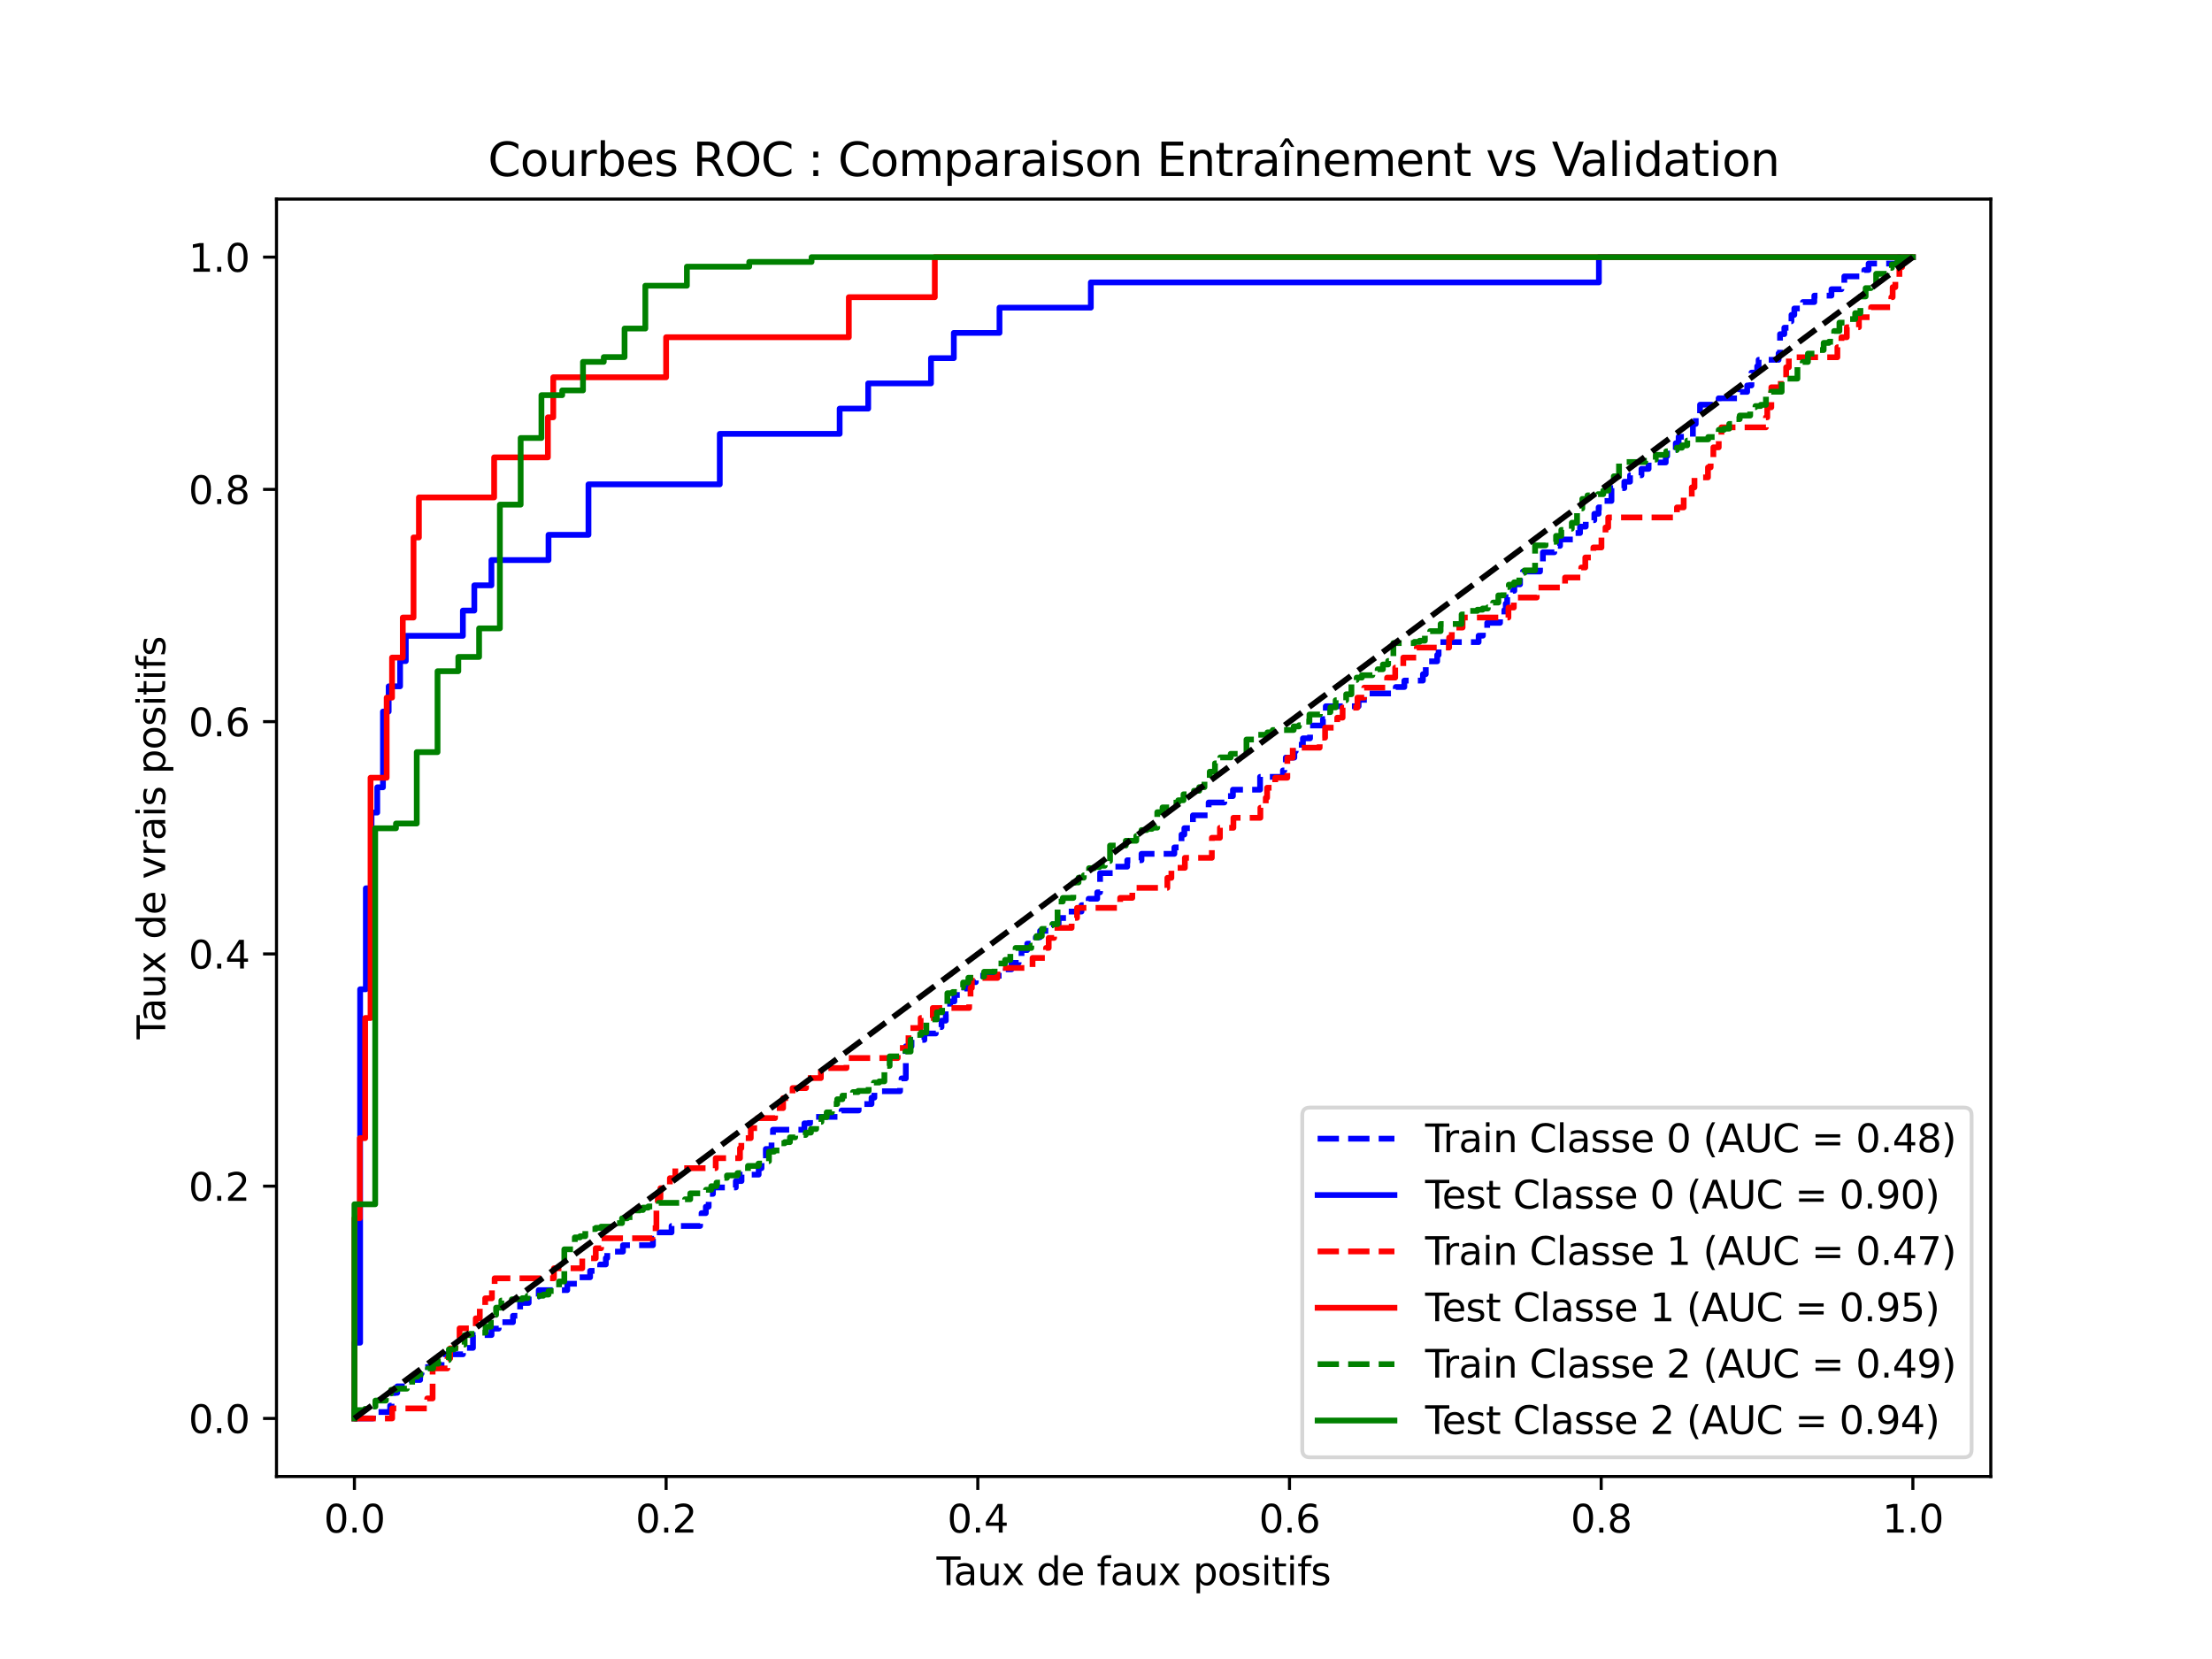 <?xml version="1.0" encoding="utf-8" standalone="no"?>
<!DOCTYPE svg PUBLIC "-//W3C//DTD SVG 1.1//EN"
  "http://www.w3.org/Graphics/SVG/1.1/DTD/svg11.dtd">
<svg xmlns:xlink="http://www.w3.org/1999/xlink" width="576pt" height="432pt" viewBox="0 0 576 432" xmlns="http://www.w3.org/2000/svg" version="1.1">
 <defs>
  <style type="text/css">*{stroke-linejoin: round; stroke-linecap: butt}</style>
 </defs>
 <g id="figure_1">
  <g id="patch_1">
   <path d="M 0 432 
L 576 432 
L 576 0 
L 0 0 
z
" style="fill: #ffffff"/>
  </g>
  <g id="axes_1">
   <g id="patch_2">
    <path d="M 72 384.48 
L 518.4 384.48 
L 518.4 51.84 
L 72 51.84 
z
" style="fill: #ffffff"/>
   </g>
   <g id="matplotlib.axis_1">
    <g id="xtick_1">
     <g id="line2d_1">
      <defs>
       <path id="m1894b70bac" d="M 0 0 
L 0 3.5 
" style="stroke: #000000; stroke-width: 0.8"/>
      </defs>
      <g>
       <use xlink:href="#m1894b70bac" x="92.291" y="384.48" style="stroke: #000000; stroke-width: 0.8"/>
      </g>
     </g>
     <g id="text_1">
      <!-- 0.0 -->
      <g transform="translate(84.339 399.078) scale(0.1 -0.1)">
       <defs>
        <path id="DejaVuSans-30" d="M 2034 4250 
Q 1547 4250 1301 3770 
Q 1056 3291 1056 2328 
Q 1056 1369 1301 889 
Q 1547 409 2034 409 
Q 2525 409 2770 889 
Q 3016 1369 3016 2328 
Q 3016 3291 2770 3770 
Q 2525 4250 2034 4250 
z
M 2034 4750 
Q 2819 4750 3233 4129 
Q 3647 3509 3647 2328 
Q 3647 1150 3233 529 
Q 2819 -91 2034 -91 
Q 1250 -91 836 529 
Q 422 1150 422 2328 
Q 422 3509 836 4129 
Q 1250 4750 2034 4750 
z
" transform="scale(0.016)"/>
        <path id="DejaVuSans-2e" d="M 684 794 
L 1344 794 
L 1344 0 
L 684 0 
L 684 794 
z
" transform="scale(0.016)"/>
       </defs>
       <use xlink:href="#DejaVuSans-30"/>
       <use xlink:href="#DejaVuSans-2e" x="63.623"/>
       <use xlink:href="#DejaVuSans-30" x="95.41"/>
      </g>
     </g>
    </g>
    <g id="xtick_2">
     <g id="line2d_2">
      <g>
       <use xlink:href="#m1894b70bac" x="173.455" y="384.48" style="stroke: #000000; stroke-width: 0.8"/>
      </g>
     </g>
     <g id="text_2">
      <!-- 0.2 -->
      <g transform="translate(165.503 399.078) scale(0.1 -0.1)">
       <defs>
        <path id="DejaVuSans-32" d="M 1228 531 
L 3431 531 
L 3431 0 
L 469 0 
L 469 531 
Q 828 903 1448 1529 
Q 2069 2156 2228 2338 
Q 2531 2678 2651 2914 
Q 2772 3150 2772 3378 
Q 2772 3750 2511 3984 
Q 2250 4219 1831 4219 
Q 1534 4219 1204 4116 
Q 875 4013 500 3803 
L 500 4441 
Q 881 4594 1212 4672 
Q 1544 4750 1819 4750 
Q 2544 4750 2975 4387 
Q 3406 4025 3406 3419 
Q 3406 3131 3298 2873 
Q 3191 2616 2906 2266 
Q 2828 2175 2409 1742 
Q 1991 1309 1228 531 
z
" transform="scale(0.016)"/>
       </defs>
       <use xlink:href="#DejaVuSans-30"/>
       <use xlink:href="#DejaVuSans-2e" x="63.623"/>
       <use xlink:href="#DejaVuSans-32" x="95.41"/>
      </g>
     </g>
    </g>
    <g id="xtick_3">
     <g id="line2d_3">
      <g>
       <use xlink:href="#m1894b70bac" x="254.618" y="384.48" style="stroke: #000000; stroke-width: 0.8"/>
      </g>
     </g>
     <g id="text_3">
      <!-- 0.4 -->
      <g transform="translate(246.667 399.078) scale(0.1 -0.1)">
       <defs>
        <path id="DejaVuSans-34" d="M 2419 4116 
L 825 1625 
L 2419 1625 
L 2419 4116 
z
M 2253 4666 
L 3047 4666 
L 3047 1625 
L 3713 1625 
L 3713 1100 
L 3047 1100 
L 3047 0 
L 2419 0 
L 2419 1100 
L 313 1100 
L 313 1709 
L 2253 4666 
z
" transform="scale(0.016)"/>
       </defs>
       <use xlink:href="#DejaVuSans-30"/>
       <use xlink:href="#DejaVuSans-2e" x="63.623"/>
       <use xlink:href="#DejaVuSans-34" x="95.41"/>
      </g>
     </g>
    </g>
    <g id="xtick_4">
     <g id="line2d_4">
      <g>
       <use xlink:href="#m1894b70bac" x="335.782" y="384.48" style="stroke: #000000; stroke-width: 0.8"/>
      </g>
     </g>
     <g id="text_4">
      <!-- 0.6 -->
      <g transform="translate(327.83 399.078) scale(0.1 -0.1)">
       <defs>
        <path id="DejaVuSans-36" d="M 2113 2584 
Q 1688 2584 1439 2293 
Q 1191 2003 1191 1497 
Q 1191 994 1439 701 
Q 1688 409 2113 409 
Q 2538 409 2786 701 
Q 3034 994 3034 1497 
Q 3034 2003 2786 2293 
Q 2538 2584 2113 2584 
z
M 3366 4563 
L 3366 3988 
Q 3128 4100 2886 4159 
Q 2644 4219 2406 4219 
Q 1781 4219 1451 3797 
Q 1122 3375 1075 2522 
Q 1259 2794 1537 2939 
Q 1816 3084 2150 3084 
Q 2853 3084 3261 2657 
Q 3669 2231 3669 1497 
Q 3669 778 3244 343 
Q 2819 -91 2113 -91 
Q 1303 -91 875 529 
Q 447 1150 447 2328 
Q 447 3434 972 4092 
Q 1497 4750 2381 4750 
Q 2619 4750 2861 4703 
Q 3103 4656 3366 4563 
z
" transform="scale(0.016)"/>
       </defs>
       <use xlink:href="#DejaVuSans-30"/>
       <use xlink:href="#DejaVuSans-2e" x="63.623"/>
       <use xlink:href="#DejaVuSans-36" x="95.41"/>
      </g>
     </g>
    </g>
    <g id="xtick_5">
     <g id="line2d_5">
      <g>
       <use xlink:href="#m1894b70bac" x="416.945" y="384.48" style="stroke: #000000; stroke-width: 0.8"/>
      </g>
     </g>
     <g id="text_5">
      <!-- 0.8 -->
      <g transform="translate(408.994 399.078) scale(0.1 -0.1)">
       <defs>
        <path id="DejaVuSans-38" d="M 2034 2216 
Q 1584 2216 1326 1975 
Q 1069 1734 1069 1313 
Q 1069 891 1326 650 
Q 1584 409 2034 409 
Q 2484 409 2743 651 
Q 3003 894 3003 1313 
Q 3003 1734 2745 1975 
Q 2488 2216 2034 2216 
z
M 1403 2484 
Q 997 2584 770 2862 
Q 544 3141 544 3541 
Q 544 4100 942 4425 
Q 1341 4750 2034 4750 
Q 2731 4750 3128 4425 
Q 3525 4100 3525 3541 
Q 3525 3141 3298 2862 
Q 3072 2584 2669 2484 
Q 3125 2378 3379 2068 
Q 3634 1759 3634 1313 
Q 3634 634 3220 271 
Q 2806 -91 2034 -91 
Q 1263 -91 848 271 
Q 434 634 434 1313 
Q 434 1759 690 2068 
Q 947 2378 1403 2484 
z
M 1172 3481 
Q 1172 3119 1398 2916 
Q 1625 2713 2034 2713 
Q 2441 2713 2670 2916 
Q 2900 3119 2900 3481 
Q 2900 3844 2670 4047 
Q 2441 4250 2034 4250 
Q 1625 4250 1398 4047 
Q 1172 3844 1172 3481 
z
" transform="scale(0.016)"/>
       </defs>
       <use xlink:href="#DejaVuSans-30"/>
       <use xlink:href="#DejaVuSans-2e" x="63.623"/>
       <use xlink:href="#DejaVuSans-38" x="95.41"/>
      </g>
     </g>
    </g>
    <g id="xtick_6">
     <g id="line2d_6">
      <g>
       <use xlink:href="#m1894b70bac" x="498.109" y="384.48" style="stroke: #000000; stroke-width: 0.8"/>
      </g>
     </g>
     <g id="text_6">
      <!-- 1.0 -->
      <g transform="translate(490.158 399.078) scale(0.1 -0.1)">
       <defs>
        <path id="DejaVuSans-31" d="M 794 531 
L 1825 531 
L 1825 4091 
L 703 3866 
L 703 4441 
L 1819 4666 
L 2450 4666 
L 2450 531 
L 3481 531 
L 3481 0 
L 794 0 
L 794 531 
z
" transform="scale(0.016)"/>
       </defs>
       <use xlink:href="#DejaVuSans-31"/>
       <use xlink:href="#DejaVuSans-2e" x="63.623"/>
       <use xlink:href="#DejaVuSans-30" x="95.41"/>
      </g>
     </g>
    </g>
    <g id="text_7">
     <!-- Taux de faux positifs -->
     <g transform="translate(243.867 412.757) scale(0.1 -0.1)">
      <defs>
       <path id="DejaVuSans-54" d="M -19 4666 
L 3928 4666 
L 3928 4134 
L 2272 4134 
L 2272 0 
L 1638 0 
L 1638 4134 
L -19 4134 
L -19 4666 
z
" transform="scale(0.016)"/>
       <path id="DejaVuSans-61" d="M 2194 1759 
Q 1497 1759 1228 1600 
Q 959 1441 959 1056 
Q 959 750 1161 570 
Q 1363 391 1709 391 
Q 2188 391 2477 730 
Q 2766 1069 2766 1631 
L 2766 1759 
L 2194 1759 
z
M 3341 1997 
L 3341 0 
L 2766 0 
L 2766 531 
Q 2569 213 2275 61 
Q 1981 -91 1556 -91 
Q 1019 -91 701 211 
Q 384 513 384 1019 
Q 384 1609 779 1909 
Q 1175 2209 1959 2209 
L 2766 2209 
L 2766 2266 
Q 2766 2663 2505 2880 
Q 2244 3097 1772 3097 
Q 1472 3097 1187 3025 
Q 903 2953 641 2809 
L 641 3341 
Q 956 3463 1253 3523 
Q 1550 3584 1831 3584 
Q 2591 3584 2966 3190 
Q 3341 2797 3341 1997 
z
" transform="scale(0.016)"/>
       <path id="DejaVuSans-75" d="M 544 1381 
L 544 3500 
L 1119 3500 
L 1119 1403 
Q 1119 906 1312 657 
Q 1506 409 1894 409 
Q 2359 409 2629 706 
Q 2900 1003 2900 1516 
L 2900 3500 
L 3475 3500 
L 3475 0 
L 2900 0 
L 2900 538 
Q 2691 219 2414 64 
Q 2138 -91 1772 -91 
Q 1169 -91 856 284 
Q 544 659 544 1381 
z
M 1991 3584 
L 1991 3584 
z
" transform="scale(0.016)"/>
       <path id="DejaVuSans-78" d="M 3513 3500 
L 2247 1797 
L 3578 0 
L 2900 0 
L 1881 1375 
L 863 0 
L 184 0 
L 1544 1831 
L 300 3500 
L 978 3500 
L 1906 2253 
L 2834 3500 
L 3513 3500 
z
" transform="scale(0.016)"/>
       <path id="DejaVuSans-20" transform="scale(0.016)"/>
       <path id="DejaVuSans-64" d="M 2906 2969 
L 2906 4863 
L 3481 4863 
L 3481 0 
L 2906 0 
L 2906 525 
Q 2725 213 2448 61 
Q 2172 -91 1784 -91 
Q 1150 -91 751 415 
Q 353 922 353 1747 
Q 353 2572 751 3078 
Q 1150 3584 1784 3584 
Q 2172 3584 2448 3432 
Q 2725 3281 2906 2969 
z
M 947 1747 
Q 947 1113 1208 752 
Q 1469 391 1925 391 
Q 2381 391 2643 752 
Q 2906 1113 2906 1747 
Q 2906 2381 2643 2742 
Q 2381 3103 1925 3103 
Q 1469 3103 1208 2742 
Q 947 2381 947 1747 
z
" transform="scale(0.016)"/>
       <path id="DejaVuSans-65" d="M 3597 1894 
L 3597 1613 
L 953 1613 
Q 991 1019 1311 708 
Q 1631 397 2203 397 
Q 2534 397 2845 478 
Q 3156 559 3463 722 
L 3463 178 
Q 3153 47 2828 -22 
Q 2503 -91 2169 -91 
Q 1331 -91 842 396 
Q 353 884 353 1716 
Q 353 2575 817 3079 
Q 1281 3584 2069 3584 
Q 2775 3584 3186 3129 
Q 3597 2675 3597 1894 
z
M 3022 2063 
Q 3016 2534 2758 2815 
Q 2500 3097 2075 3097 
Q 1594 3097 1305 2825 
Q 1016 2553 972 2059 
L 3022 2063 
z
" transform="scale(0.016)"/>
       <path id="DejaVuSans-66" d="M 2375 4863 
L 2375 4384 
L 1825 4384 
Q 1516 4384 1395 4259 
Q 1275 4134 1275 3809 
L 1275 3500 
L 2222 3500 
L 2222 3053 
L 1275 3053 
L 1275 0 
L 697 0 
L 697 3053 
L 147 3053 
L 147 3500 
L 697 3500 
L 697 3744 
Q 697 4328 969 4595 
Q 1241 4863 1831 4863 
L 2375 4863 
z
" transform="scale(0.016)"/>
       <path id="DejaVuSans-70" d="M 1159 525 
L 1159 -1331 
L 581 -1331 
L 581 3500 
L 1159 3500 
L 1159 2969 
Q 1341 3281 1617 3432 
Q 1894 3584 2278 3584 
Q 2916 3584 3314 3078 
Q 3713 2572 3713 1747 
Q 3713 922 3314 415 
Q 2916 -91 2278 -91 
Q 1894 -91 1617 61 
Q 1341 213 1159 525 
z
M 3116 1747 
Q 3116 2381 2855 2742 
Q 2594 3103 2138 3103 
Q 1681 3103 1420 2742 
Q 1159 2381 1159 1747 
Q 1159 1113 1420 752 
Q 1681 391 2138 391 
Q 2594 391 2855 752 
Q 3116 1113 3116 1747 
z
" transform="scale(0.016)"/>
       <path id="DejaVuSans-6f" d="M 1959 3097 
Q 1497 3097 1228 2736 
Q 959 2375 959 1747 
Q 959 1119 1226 758 
Q 1494 397 1959 397 
Q 2419 397 2687 759 
Q 2956 1122 2956 1747 
Q 2956 2369 2687 2733 
Q 2419 3097 1959 3097 
z
M 1959 3584 
Q 2709 3584 3137 3096 
Q 3566 2609 3566 1747 
Q 3566 888 3137 398 
Q 2709 -91 1959 -91 
Q 1206 -91 779 398 
Q 353 888 353 1747 
Q 353 2609 779 3096 
Q 1206 3584 1959 3584 
z
" transform="scale(0.016)"/>
       <path id="DejaVuSans-73" d="M 2834 3397 
L 2834 2853 
Q 2591 2978 2328 3040 
Q 2066 3103 1784 3103 
Q 1356 3103 1142 2972 
Q 928 2841 928 2578 
Q 928 2378 1081 2264 
Q 1234 2150 1697 2047 
L 1894 2003 
Q 2506 1872 2764 1633 
Q 3022 1394 3022 966 
Q 3022 478 2636 193 
Q 2250 -91 1575 -91 
Q 1294 -91 989 -36 
Q 684 19 347 128 
L 347 722 
Q 666 556 975 473 
Q 1284 391 1588 391 
Q 1994 391 2212 530 
Q 2431 669 2431 922 
Q 2431 1156 2273 1281 
Q 2116 1406 1581 1522 
L 1381 1569 
Q 847 1681 609 1914 
Q 372 2147 372 2553 
Q 372 3047 722 3315 
Q 1072 3584 1716 3584 
Q 2034 3584 2315 3537 
Q 2597 3491 2834 3397 
z
" transform="scale(0.016)"/>
       <path id="DejaVuSans-69" d="M 603 3500 
L 1178 3500 
L 1178 0 
L 603 0 
L 603 3500 
z
M 603 4863 
L 1178 4863 
L 1178 4134 
L 603 4134 
L 603 4863 
z
" transform="scale(0.016)"/>
       <path id="DejaVuSans-74" d="M 1172 4494 
L 1172 3500 
L 2356 3500 
L 2356 3053 
L 1172 3053 
L 1172 1153 
Q 1172 725 1289 603 
Q 1406 481 1766 481 
L 2356 481 
L 2356 0 
L 1766 0 
Q 1100 0 847 248 
Q 594 497 594 1153 
L 594 3053 
L 172 3053 
L 172 3500 
L 594 3500 
L 594 4494 
L 1172 4494 
z
" transform="scale(0.016)"/>
      </defs>
      <use xlink:href="#DejaVuSans-54"/>
      <use xlink:href="#DejaVuSans-61" x="44.584"/>
      <use xlink:href="#DejaVuSans-75" x="105.863"/>
      <use xlink:href="#DejaVuSans-78" x="169.242"/>
      <use xlink:href="#DejaVuSans-20" x="228.422"/>
      <use xlink:href="#DejaVuSans-64" x="260.209"/>
      <use xlink:href="#DejaVuSans-65" x="323.686"/>
      <use xlink:href="#DejaVuSans-20" x="385.209"/>
      <use xlink:href="#DejaVuSans-66" x="416.996"/>
      <use xlink:href="#DejaVuSans-61" x="452.201"/>
      <use xlink:href="#DejaVuSans-75" x="513.48"/>
      <use xlink:href="#DejaVuSans-78" x="576.859"/>
      <use xlink:href="#DejaVuSans-20" x="636.039"/>
      <use xlink:href="#DejaVuSans-70" x="667.826"/>
      <use xlink:href="#DejaVuSans-6f" x="731.303"/>
      <use xlink:href="#DejaVuSans-73" x="792.484"/>
      <use xlink:href="#DejaVuSans-69" x="844.584"/>
      <use xlink:href="#DejaVuSans-74" x="872.367"/>
      <use xlink:href="#DejaVuSans-69" x="911.576"/>
      <use xlink:href="#DejaVuSans-66" x="939.359"/>
      <use xlink:href="#DejaVuSans-73" x="974.564"/>
     </g>
    </g>
   </g>
   <g id="matplotlib.axis_2">
    <g id="ytick_1">
     <g id="line2d_7">
      <defs>
       <path id="mc329fff5fc" d="M 0 0 
L -3.5 0 
" style="stroke: #000000; stroke-width: 0.8"/>
      </defs>
      <g>
       <use xlink:href="#mc329fff5fc" x="72" y="369.36" style="stroke: #000000; stroke-width: 0.8"/>
      </g>
     </g>
     <g id="text_8">
      <!-- 0.0 -->
      <g transform="translate(49.097 373.159) scale(0.1 -0.1)">
       <use xlink:href="#DejaVuSans-30"/>
       <use xlink:href="#DejaVuSans-2e" x="63.623"/>
       <use xlink:href="#DejaVuSans-30" x="95.41"/>
      </g>
     </g>
    </g>
    <g id="ytick_2">
     <g id="line2d_8">
      <g>
       <use xlink:href="#mc329fff5fc" x="72" y="308.88" style="stroke: #000000; stroke-width: 0.8"/>
      </g>
     </g>
     <g id="text_9">
      <!-- 0.2 -->
      <g transform="translate(49.097 312.679) scale(0.1 -0.1)">
       <use xlink:href="#DejaVuSans-30"/>
       <use xlink:href="#DejaVuSans-2e" x="63.623"/>
       <use xlink:href="#DejaVuSans-32" x="95.41"/>
      </g>
     </g>
    </g>
    <g id="ytick_3">
     <g id="line2d_9">
      <g>
       <use xlink:href="#mc329fff5fc" x="72" y="248.4" style="stroke: #000000; stroke-width: 0.8"/>
      </g>
     </g>
     <g id="text_10">
      <!-- 0.4 -->
      <g transform="translate(49.097 252.199) scale(0.1 -0.1)">
       <use xlink:href="#DejaVuSans-30"/>
       <use xlink:href="#DejaVuSans-2e" x="63.623"/>
       <use xlink:href="#DejaVuSans-34" x="95.41"/>
      </g>
     </g>
    </g>
    <g id="ytick_4">
     <g id="line2d_10">
      <g>
       <use xlink:href="#mc329fff5fc" x="72" y="187.92" style="stroke: #000000; stroke-width: 0.8"/>
      </g>
     </g>
     <g id="text_11">
      <!-- 0.6 -->
      <g transform="translate(49.097 191.719) scale(0.1 -0.1)">
       <use xlink:href="#DejaVuSans-30"/>
       <use xlink:href="#DejaVuSans-2e" x="63.623"/>
       <use xlink:href="#DejaVuSans-36" x="95.41"/>
      </g>
     </g>
    </g>
    <g id="ytick_5">
     <g id="line2d_11">
      <g>
       <use xlink:href="#mc329fff5fc" x="72" y="127.44" style="stroke: #000000; stroke-width: 0.8"/>
      </g>
     </g>
     <g id="text_12">
      <!-- 0.8 -->
      <g transform="translate(49.097 131.239) scale(0.1 -0.1)">
       <use xlink:href="#DejaVuSans-30"/>
       <use xlink:href="#DejaVuSans-2e" x="63.623"/>
       <use xlink:href="#DejaVuSans-38" x="95.41"/>
      </g>
     </g>
    </g>
    <g id="ytick_6">
     <g id="line2d_12">
      <g>
       <use xlink:href="#mc329fff5fc" x="72" y="66.96" style="stroke: #000000; stroke-width: 0.8"/>
      </g>
     </g>
     <g id="text_13">
      <!-- 1.0 -->
      <g transform="translate(49.097 70.759) scale(0.1 -0.1)">
       <use xlink:href="#DejaVuSans-31"/>
       <use xlink:href="#DejaVuSans-2e" x="63.623"/>
       <use xlink:href="#DejaVuSans-30" x="95.41"/>
      </g>
     </g>
    </g>
    <g id="text_14">
     <!-- Taux de vrais positifs -->
     <g transform="translate(43.017 270.613) rotate(-90) scale(0.1 -0.1)">
      <defs>
       <path id="DejaVuSans-76" d="M 191 3500 
L 800 3500 
L 1894 563 
L 2988 3500 
L 3597 3500 
L 2284 0 
L 1503 0 
L 191 3500 
z
" transform="scale(0.016)"/>
       <path id="DejaVuSans-72" d="M 2631 2963 
Q 2534 3019 2420 3045 
Q 2306 3072 2169 3072 
Q 1681 3072 1420 2755 
Q 1159 2438 1159 1844 
L 1159 0 
L 581 0 
L 581 3500 
L 1159 3500 
L 1159 2956 
Q 1341 3275 1631 3429 
Q 1922 3584 2338 3584 
Q 2397 3584 2469 3576 
Q 2541 3569 2628 3553 
L 2631 2963 
z
" transform="scale(0.016)"/>
      </defs>
      <use xlink:href="#DejaVuSans-54"/>
      <use xlink:href="#DejaVuSans-61" x="44.584"/>
      <use xlink:href="#DejaVuSans-75" x="105.863"/>
      <use xlink:href="#DejaVuSans-78" x="169.242"/>
      <use xlink:href="#DejaVuSans-20" x="228.422"/>
      <use xlink:href="#DejaVuSans-64" x="260.209"/>
      <use xlink:href="#DejaVuSans-65" x="323.686"/>
      <use xlink:href="#DejaVuSans-20" x="385.209"/>
      <use xlink:href="#DejaVuSans-76" x="416.996"/>
      <use xlink:href="#DejaVuSans-72" x="476.176"/>
      <use xlink:href="#DejaVuSans-61" x="517.289"/>
      <use xlink:href="#DejaVuSans-69" x="578.568"/>
      <use xlink:href="#DejaVuSans-73" x="606.352"/>
      <use xlink:href="#DejaVuSans-20" x="658.451"/>
      <use xlink:href="#DejaVuSans-70" x="690.238"/>
      <use xlink:href="#DejaVuSans-6f" x="753.715"/>
      <use xlink:href="#DejaVuSans-73" x="814.896"/>
      <use xlink:href="#DejaVuSans-69" x="866.996"/>
      <use xlink:href="#DejaVuSans-74" x="894.779"/>
      <use xlink:href="#DejaVuSans-69" x="933.988"/>
      <use xlink:href="#DejaVuSans-66" x="961.771"/>
      <use xlink:href="#DejaVuSans-73" x="996.977"/>
     </g>
    </g>
   </g>
   <g id="line2d_13">
    <path d="M 92.291 369.36 
L 97.127 369.36 
L 97.127 367.689 
L 101.59 367.689 
L 101.59 366.019 
L 101.962 366.019 
L 101.962 364.348 
L 102.334 364.348 
L 102.334 362.677 
L 103.45 362.677 
L 103.45 361.006 
L 106.426 361.006 
L 106.426 359.336 
L 109.401 359.336 
L 109.401 357.665 
L 109.773 357.665 
L 109.773 355.994 
L 114.981 355.994 
L 114.981 354.324 
L 115.353 354.324 
L 115.353 352.653 
L 120.561 352.653 
L 120.561 350.982 
L 123.164 350.982 
L 123.164 347.641 
L 128 347.641 
L 128 345.97 
L 129.86 345.97 
L 129.86 344.299 
L 133.579 344.299 
L 133.579 342.629 
L 135.439 342.629 
L 135.439 339.287 
L 137.671 339.287 
L 137.671 337.616 
L 140.275 337.616 
L 140.275 335.946 
L 147.714 335.946 
L 147.714 334.275 
L 150.69 334.275 
L 150.69 332.604 
L 153.666 332.604 
L 153.666 330.933 
L 156.27 330.933 
L 156.27 329.263 
L 157.757 329.263 
L 157.757 327.592 
L 158.129 327.592 
L 158.129 325.921 
L 162.221 325.921 
L 162.221 324.251 
L 170.032 324.251 
L 170.032 322.58 
L 170.776 322.58 
L 170.776 320.909 
L 174.868 320.909 
L 174.868 319.238 
L 182.307 319.238 
L 182.307 317.568 
L 182.679 317.568 
L 182.679 315.897 
L 183.795 315.897 
L 183.795 314.226 
L 184.539 314.226 
L 184.539 310.885 
L 185.655 310.885 
L 185.655 309.214 
L 191.607 309.214 
L 191.607 307.543 
L 193.095 307.543 
L 193.095 305.873 
L 197.558 305.873 
L 197.558 304.202 
L 198.302 304.202 
L 198.302 300.861 
L 199.418 300.861 
L 199.418 299.19 
L 200.906 299.19 
L 200.906 297.519 
L 201.278 297.519 
L 201.278 294.178 
L 209.461 294.178 
L 209.461 292.507 
L 210.949 292.507 
L 210.949 290.836 
L 219.132 290.836 
L 219.132 289.166 
L 223.596 289.166 
L 223.596 287.495 
L 226.944 287.495 
L 226.944 285.824 
L 227.688 285.824 
L 227.688 284.153 
L 234.383 284.153 
L 234.383 282.483 
L 234.755 282.483 
L 234.755 280.812 
L 235.871 280.812 
L 235.871 272.458 
L 237.359 272.458 
L 237.359 270.788 
L 240.707 270.788 
L 240.707 269.117 
L 243.682 269.117 
L 243.682 267.446 
L 245.17 267.446 
L 245.17 265.775 
L 246.286 265.775 
L 246.286 264.105 
L 247.03 264.105 
L 247.03 262.434 
L 247.402 262.434 
L 247.402 260.763 
L 248.518 260.763 
L 248.518 259.093 
L 251.122 259.093 
L 251.122 257.422 
L 252.238 257.422 
L 252.238 255.751 
L 254.097 255.751 
L 254.097 254.08 
L 261.909 254.08 
L 261.909 252.41 
L 263.397 252.41 
L 263.397 250.739 
L 265.256 250.739 
L 265.256 249.068 
L 266 249.068 
L 266 247.398 
L 267.488 247.398 
L 267.488 245.727 
L 269.72 245.727 
L 269.72 244.056 
L 270.836 244.056 
L 270.836 242.385 
L 273.44 242.385 
L 273.44 240.715 
L 275.672 240.715 
L 275.672 239.044 
L 277.903 239.044 
L 277.903 237.373 
L 281.623 237.373 
L 281.623 235.703 
L 283.483 235.703 
L 283.483 234.032 
L 285.715 234.032 
L 285.715 232.361 
L 286.459 232.361 
L 286.459 227.349 
L 290.178 227.349 
L 290.178 225.678 
L 293.526 225.678 
L 293.526 224.008 
L 297.246 224.008 
L 297.246 222.337 
L 305.801 222.337 
L 305.801 220.666 
L 307.661 220.666 
L 307.661 217.325 
L 308.405 217.325 
L 308.405 215.654 
L 310.637 215.654 
L 310.637 212.312 
L 314.728 212.312 
L 314.728 208.971 
L 318.82 208.971 
L 318.82 207.3 
L 321.052 207.3 
L 321.052 205.63 
L 328.119 205.63 
L 328.119 202.288 
L 334.071 202.288 
L 334.071 200.617 
L 334.443 200.617 
L 334.443 198.947 
L 334.815 198.947 
L 334.815 197.276 
L 337.047 197.276 
L 337.047 195.605 
L 337.418 195.605 
L 337.418 193.935 
L 339.278 193.935 
L 339.278 192.264 
L 341.138 192.264 
L 341.138 188.922 
L 344.486 188.922 
L 344.486 187.252 
L 345.23 187.252 
L 345.23 183.91 
L 353.785 183.91 
L 353.785 182.24 
L 356.017 182.24 
L 356.017 180.569 
L 363.456 180.569 
L 363.456 178.898 
L 365.688 178.898 
L 365.688 177.227 
L 370.524 177.227 
L 370.524 175.557 
L 371.268 175.557 
L 371.268 172.215 
L 374.243 172.215 
L 374.243 170.545 
L 374.615 170.545 
L 374.615 168.874 
L 374.987 168.874 
L 374.987 167.203 
L 385.031 167.203 
L 385.031 165.532 
L 386.146 165.532 
L 386.146 163.862 
L 387.262 163.862 
L 387.262 162.191 
L 390.61 162.191 
L 390.61 160.52 
L 391.726 160.52 
L 391.726 158.85 
L 392.098 158.85 
L 392.098 157.179 
L 392.47 157.179 
L 392.47 155.508 
L 393.958 155.508 
L 393.958 153.837 
L 394.33 153.837 
L 394.33 152.167 
L 395.818 152.167 
L 395.818 150.496 
L 396.562 150.496 
L 396.562 148.825 
L 401.025 148.825 
L 401.025 147.154 
L 401.769 147.154 
L 401.769 143.813 
L 404.745 143.813 
L 404.745 142.142 
L 406.233 142.142 
L 406.233 140.472 
L 409.952 140.472 
L 409.952 138.801 
L 411.44 138.801 
L 411.44 137.13 
L 412.928 137.13 
L 412.928 135.459 
L 415.16 135.459 
L 415.16 133.789 
L 416.276 133.789 
L 416.276 132.118 
L 417.392 132.118 
L 417.392 130.447 
L 419.624 130.447 
L 419.624 127.106 
L 422.971 127.106 
L 422.971 125.435 
L 424.459 125.435 
L 424.459 123.764 
L 427.435 123.764 
L 427.435 122.094 
L 429.295 122.094 
L 429.295 120.423 
L 433.758 120.423 
L 433.758 118.752 
L 434.13 118.752 
L 434.13 117.082 
L 436.362 117.082 
L 436.362 115.411 
L 437.106 115.411 
L 437.106 113.74 
L 440.826 113.74 
L 440.826 110.399 
L 441.57 110.399 
L 441.57 108.728 
L 442.686 108.728 
L 442.686 105.387 
L 447.521 105.387 
L 447.521 103.716 
L 453.101 103.716 
L 453.101 102.045 
L 454.961 102.045 
L 454.961 100.374 
L 456.077 100.374 
L 456.077 97.033 
L 457.564 97.033 
L 457.564 95.362 
L 457.936 95.362 
L 457.936 93.691 
L 463.144 93.691 
L 463.144 92.021 
L 463.516 92.021 
L 463.516 87.009 
L 464.632 87.009 
L 464.632 85.338 
L 466.12 85.338 
L 466.12 83.667 
L 466.492 83.667 
L 466.492 81.996 
L 467.236 81.996 
L 467.236 80.326 
L 469.467 80.326 
L 469.467 78.655 
L 472.443 78.655 
L 472.443 76.984 
L 476.907 76.984 
L 476.907 75.314 
L 479.511 75.314 
L 479.511 73.643 
L 480.255 73.643 
L 480.255 71.972 
L 485.462 71.972 
L 485.462 70.301 
L 486.578 70.301 
L 486.578 68.631 
L 494.389 68.631 
L 494.389 66.96 
L 498.109 66.96 
L 498.109 66.96 
" clip-path="url(#p0ad8cdda9a)" style="fill: none; stroke-dasharray: 5.55,2.4; stroke-dashoffset: 0; stroke: #0000ff; stroke-width: 1.5"/>
   </g>
   <g id="line2d_14">
    <path d="M 92.291 369.36 
L 92.291 362.786 
L 92.291 349.638 
L 93.777 349.638 
L 93.777 257.603 
L 95.264 257.603 
L 95.264 231.308 
L 96.75 231.308 
L 96.75 211.586 
L 98.237 211.586 
L 98.237 205.012 
L 99.723 205.012 
L 99.723 185.29 
L 101.21 185.29 
L 101.21 178.717 
L 104.183 178.717 
L 104.183 172.143 
L 105.67 172.143 
L 105.67 165.569 
L 120.535 165.569 
L 120.535 158.995 
L 123.508 158.995 
L 123.508 152.421 
L 127.967 152.421 
L 127.967 145.847 
L 142.832 145.847 
L 142.832 139.273 
L 153.238 139.273 
L 153.238 126.125 
L 187.428 126.125 
L 187.428 112.977 
L 218.645 112.977 
L 218.645 106.403 
L 226.077 106.403 
L 226.077 99.83 
L 242.429 99.83 
L 242.429 93.256 
L 248.375 93.256 
L 248.375 86.682 
L 260.267 86.682 
L 260.267 80.108 
L 284.051 80.108 
L 284.051 73.534 
L 416.351 73.534 
L 416.351 66.96 
L 498.109 66.96 
" clip-path="url(#p0ad8cdda9a)" style="fill: none; stroke: #0000ff; stroke-width: 1.5; stroke-linecap: square"/>
   </g>
   <g id="line2d_15">
    <path d="M 92.291 369.36 
L 102.12 369.36 
L 102.12 366.753 
L 111.248 366.753 
L 111.248 364.146 
L 112.652 364.146 
L 112.652 356.326 
L 116.514 356.326 
L 116.514 353.719 
L 117.216 353.719 
L 117.216 351.112 
L 118.62 351.112 
L 118.62 348.505 
L 119.673 348.505 
L 119.673 345.898 
L 123.886 345.898 
L 123.886 343.291 
L 124.939 343.291 
L 124.939 340.684 
L 126.343 340.684 
L 126.343 338.077 
L 128.098 338.077 
L 128.098 335.47 
L 128.801 335.47 
L 128.801 332.863 
L 144.247 332.863 
L 144.247 330.257 
L 151.619 330.257 
L 151.619 327.65 
L 155.13 327.65 
L 155.13 325.043 
L 156.534 325.043 
L 156.534 322.436 
L 169.874 322.436 
L 169.874 319.829 
L 170.927 319.829 
L 170.927 314.615 
L 171.278 314.615 
L 171.278 312.008 
L 171.98 312.008 
L 171.98 309.401 
L 174.437 309.401 
L 174.437 306.794 
L 175.842 306.794 
L 175.842 304.188 
L 186.373 304.188 
L 186.373 301.581 
L 192.692 301.581 
L 192.692 298.974 
L 193.043 298.974 
L 193.043 296.367 
L 195.501 296.367 
L 195.501 293.76 
L 197.256 293.76 
L 197.256 291.153 
L 201.82 291.153 
L 201.82 288.546 
L 203.926 288.546 
L 203.926 285.939 
L 206.383 285.939 
L 206.383 283.332 
L 209.894 283.332 
L 209.894 280.726 
L 213.756 280.726 
L 213.756 278.119 
L 220.426 278.119 
L 220.426 275.512 
L 233.766 275.512 
L 233.766 272.905 
L 236.574 272.905 
L 236.574 267.691 
L 239.734 267.691 
L 239.734 265.084 
L 242.893 265.084 
L 242.893 262.477 
L 252.371 262.477 
L 252.371 259.87 
L 252.722 259.87 
L 252.722 257.263 
L 253.074 257.263 
L 253.074 254.657 
L 259.744 254.657 
L 259.744 252.05 
L 268.871 252.05 
L 268.871 249.443 
L 272.382 249.443 
L 272.382 246.836 
L 273.084 246.836 
L 273.084 244.229 
L 274.488 244.229 
L 274.488 241.622 
L 279.052 241.622 
L 279.052 239.015 
L 280.456 239.015 
L 280.456 236.408 
L 291.689 236.408 
L 291.689 233.801 
L 294.849 233.801 
L 294.849 231.194 
L 303.976 231.194 
L 303.976 228.588 
L 305.03 228.588 
L 305.03 225.981 
L 308.54 225.981 
L 308.54 223.374 
L 315.561 223.374 
L 315.561 218.16 
L 317.667 218.16 
L 317.667 215.553 
L 321.178 215.553 
L 321.178 212.946 
L 328.199 212.946 
L 328.199 210.339 
L 329.603 210.339 
L 329.603 207.732 
L 329.954 207.732 
L 329.954 205.126 
L 332.061 205.126 
L 332.061 202.519 
L 335.22 202.519 
L 335.22 197.305 
L 336.624 197.305 
L 336.624 194.698 
L 343.645 194.698 
L 343.645 192.091 
L 345.05 192.091 
L 345.05 189.484 
L 348.209 189.484 
L 348.209 186.877 
L 349.613 186.877 
L 349.613 184.27 
L 353.475 184.27 
L 353.475 181.663 
L 355.23 181.663 
L 355.23 179.057 
L 361.198 179.057 
L 361.198 176.45 
L 363.304 176.45 
L 363.304 173.843 
L 365.411 173.843 
L 365.411 171.236 
L 368.921 171.236 
L 368.921 168.629 
L 377.347 168.629 
L 377.347 166.022 
L 378.049 166.022 
L 378.049 163.415 
L 380.857 163.415 
L 380.857 160.808 
L 392.793 160.808 
L 392.793 158.201 
L 394.197 158.201 
L 394.197 155.594 
L 400.165 155.594 
L 400.165 152.988 
L 407.537 152.988 
L 407.537 150.381 
L 411.75 150.381 
L 411.75 147.774 
L 412.803 147.774 
L 412.803 145.167 
L 414.909 145.167 
L 414.909 142.56 
L 417.016 142.56 
L 417.016 139.953 
L 418.069 139.953 
L 418.069 137.346 
L 418.771 137.346 
L 418.771 134.739 
L 436.675 134.739 
L 436.675 132.132 
L 438.43 132.132 
L 438.43 129.526 
L 440.536 129.526 
L 440.536 126.919 
L 441.238 126.919 
L 441.238 124.312 
L 444.749 124.312 
L 444.749 121.705 
L 445.451 121.705 
L 445.451 119.098 
L 446.153 119.098 
L 446.153 116.491 
L 447.557 116.491 
L 447.557 113.884 
L 448.259 113.884 
L 448.259 111.277 
L 459.844 111.277 
L 459.844 108.67 
L 460.195 108.67 
L 460.195 106.063 
L 461.248 106.063 
L 461.248 100.85 
L 463.706 100.85 
L 463.706 98.243 
L 465.11 98.243 
L 465.11 95.636 
L 465.812 95.636 
L 465.812 93.029 
L 478.45 93.029 
L 478.45 90.422 
L 479.503 90.422 
L 479.503 87.815 
L 480.907 87.815 
L 480.907 85.208 
L 484.067 85.208 
L 484.067 82.601 
L 487.226 82.601 
L 487.226 79.994 
L 492.492 79.994 
L 492.492 77.388 
L 492.843 77.388 
L 492.843 74.781 
L 493.545 74.781 
L 493.545 72.174 
L 494.599 72.174 
L 494.599 69.567 
L 495.301 69.567 
L 495.301 66.96 
L 498.109 66.96 
L 498.109 66.96 
" clip-path="url(#p0ad8cdda9a)" style="fill: none; stroke-dasharray: 5.55,2.4; stroke-dashoffset: 0; stroke: #ff0000; stroke-width: 1.5"/>
   </g>
   <g id="line2d_16">
    <path d="M 92.291 369.36 
L 92.291 358.932 
L 92.291 317.222 
L 93.69 317.222 
L 93.69 296.367 
L 95.09 296.367 
L 95.09 265.084 
L 96.489 265.084 
L 96.489 202.519 
L 100.687 202.519 
L 100.687 181.663 
L 102.087 181.663 
L 102.087 171.236 
L 104.885 171.236 
L 104.885 160.808 
L 107.684 160.808 
L 107.684 139.953 
L 109.083 139.953 
L 109.083 129.526 
L 128.675 129.526 
L 128.675 119.098 
L 142.668 119.098 
L 142.668 108.67 
L 144.068 108.67 
L 144.068 98.243 
L 173.455 98.243 
L 173.455 87.815 
L 221.033 87.815 
L 221.033 77.388 
L 243.423 77.388 
L 243.423 66.96 
L 498.109 66.96 
" clip-path="url(#p0ad8cdda9a)" style="fill: none; stroke: #ff0000; stroke-width: 1.5; stroke-linecap: square"/>
   </g>
   <g id="line2d_17">
    <path d="M 92.291 369.36 
L 92.291 367.189 
L 95.024 367.189 
L 95.024 366.879 
L 96.39 366.879 
L 96.39 366.258 
L 97.756 366.258 
L 97.756 364.708 
L 100.489 364.708 
L 100.489 362.847 
L 101.856 362.847 
L 101.856 361.916 
L 103.222 361.916 
L 103.222 361.606 
L 105.955 361.606 
L 105.955 361.296 
L 107.321 361.296 
L 107.321 358.505 
L 108.688 358.505 
L 108.688 357.884 
L 111.42 357.884 
L 111.42 356.334 
L 112.787 356.334 
L 112.787 355.093 
L 114.153 355.093 
L 114.153 354.473 
L 115.52 354.473 
L 115.52 354.162 
L 116.886 354.162 
L 116.886 351.371 
L 118.252 351.371 
L 118.252 351.061 
L 119.619 351.061 
L 119.619 350.13 
L 120.985 350.13 
L 120.985 347.649 
L 122.352 347.649 
L 122.352 347.339 
L 123.718 347.339 
L 123.718 347.029 
L 126.451 347.029 
L 126.451 345.478 
L 127.817 345.478 
L 127.817 342.377 
L 129.183 342.377 
L 129.183 340.516 
L 130.55 340.516 
L 130.55 338.655 
L 133.283 338.655 
L 133.283 338.345 
L 136.015 338.345 
L 136.015 338.034 
L 137.382 338.034 
L 137.382 337.414 
L 141.481 337.414 
L 141.481 337.104 
L 142.847 337.104 
L 142.847 336.174 
L 144.214 336.174 
L 144.214 335.553 
L 145.58 335.553 
L 145.58 333.692 
L 146.947 333.692 
L 146.947 325.318 
L 149.679 325.318 
L 149.679 322.217 
L 151.046 322.217 
L 151.046 321.906 
L 152.412 321.906 
L 152.412 320.046 
L 155.145 320.046 
L 155.145 319.735 
L 156.511 319.735 
L 156.511 319.425 
L 159.244 319.425 
L 159.244 318.805 
L 160.61 318.805 
L 160.61 318.495 
L 161.977 318.495 
L 161.977 317.254 
L 163.343 317.254 
L 163.343 316.944 
L 164.71 316.944 
L 164.71 316.014 
L 166.076 316.014 
L 166.076 315.083 
L 167.442 315.083 
L 167.442 314.463 
L 168.809 314.463 
L 168.809 314.153 
L 170.175 314.153 
L 170.175 313.842 
L 171.542 313.842 
L 171.542 313.222 
L 178.374 313.222 
L 178.374 312.292 
L 179.74 312.292 
L 179.74 310.741 
L 182.473 310.741 
L 182.473 310.431 
L 183.839 310.431 
L 183.839 309.81 
L 185.206 309.81 
L 185.206 308.88 
L 186.572 308.88 
L 186.572 307.95 
L 187.938 307.95 
L 187.938 306.709 
L 189.305 306.709 
L 189.305 306.089 
L 192.037 306.089 
L 192.037 305.468 
L 194.77 305.468 
L 194.77 303.607 
L 197.503 303.607 
L 197.503 302.987 
L 198.869 302.987 
L 198.869 302.367 
L 200.236 302.367 
L 200.236 299.886 
L 201.602 299.886 
L 201.602 299.575 
L 202.969 299.575 
L 202.969 297.714 
L 204.335 297.714 
L 204.335 297.404 
L 205.701 297.404 
L 205.701 296.164 
L 207.068 296.164 
L 207.068 295.543 
L 209.801 295.543 
L 209.801 294.923 
L 211.167 294.923 
L 211.167 293.993 
L 212.533 293.993 
L 212.533 292.132 
L 213.9 292.132 
L 213.9 290.891 
L 215.266 290.891 
L 215.266 289.65 
L 216.633 289.65 
L 216.633 287.479 
L 217.999 287.479 
L 217.999 286.239 
L 219.365 286.239 
L 219.365 285.308 
L 220.732 285.308 
L 220.732 284.998 
L 222.098 284.998 
L 222.098 284.378 
L 223.464 284.378 
L 223.464 284.068 
L 226.197 284.068 
L 226.197 282.827 
L 227.564 282.827 
L 227.564 281.897 
L 228.93 281.897 
L 228.93 281.586 
L 230.296 281.586 
L 230.296 277.554 
L 231.663 277.554 
L 231.663 275.073 
L 234.396 275.073 
L 234.396 274.763 
L 235.762 274.763 
L 235.762 273.833 
L 237.128 273.833 
L 237.128 270.731 
L 238.495 270.731 
L 238.495 269.49 
L 239.861 269.49 
L 239.861 268.87 
L 241.228 268.87 
L 241.228 265.458 
L 243.96 265.458 
L 243.96 263.598 
L 245.327 263.598 
L 245.327 262.047 
L 246.693 262.047 
L 246.693 258.635 
L 248.06 258.635 
L 248.06 258.325 
L 249.426 258.325 
L 249.426 257.084 
L 250.792 257.084 
L 250.792 255.844 
L 252.159 255.844 
L 252.159 254.603 
L 253.525 254.603 
L 253.525 254.293 
L 256.258 254.293 
L 256.258 253.052 
L 258.991 253.052 
L 258.991 250.881 
L 261.723 250.881 
L 261.723 249.951 
L 263.09 249.951 
L 263.09 247.47 
L 264.456 247.47 
L 264.456 246.849 
L 268.555 246.849 
L 268.555 246.229 
L 269.922 246.229 
L 269.922 243.748 
L 271.288 243.748 
L 271.288 241.887 
L 272.655 241.887 
L 272.655 240.956 
L 274.021 240.956 
L 274.021 240.646 
L 275.387 240.646 
L 275.387 234.753 
L 276.754 234.753 
L 276.754 233.823 
L 279.487 233.823 
L 279.487 229.791 
L 280.853 229.791 
L 280.853 228.55 
L 282.219 228.55 
L 282.219 227.93 
L 283.586 227.93 
L 283.586 226.069 
L 284.952 226.069 
L 284.952 225.759 
L 286.318 225.759 
L 286.318 225.449 
L 287.685 225.449 
L 287.685 224.208 
L 289.051 224.208 
L 289.051 220.176 
L 293.15 220.176 
L 293.15 218.935 
L 295.883 218.935 
L 295.883 217.695 
L 297.25 217.695 
L 297.25 216.144 
L 298.616 216.144 
L 298.616 215.834 
L 299.982 215.834 
L 299.982 215.524 
L 301.349 215.524 
L 301.349 211.492 
L 302.715 211.492 
L 302.715 210.251 
L 305.448 210.251 
L 305.448 209.01 
L 306.814 209.01 
L 306.814 208.39 
L 308.181 208.39 
L 308.181 206.839 
L 310.913 206.839 
L 310.913 205.909 
L 312.28 205.909 
L 312.28 204.978 
L 313.646 204.978 
L 313.646 202.807 
L 315.013 202.807 
L 315.013 200.946 
L 316.379 200.946 
L 316.379 198.775 
L 317.745 198.775 
L 317.745 197.225 
L 320.478 197.225 
L 320.478 196.294 
L 323.211 196.294 
L 323.211 195.984 
L 324.577 195.984 
L 324.577 192.572 
L 327.31 192.572 
L 327.31 191.332 
L 330.043 191.332 
L 330.043 190.711 
L 331.409 190.711 
L 331.409 190.091 
L 336.875 190.091 
L 336.875 189.161 
L 338.241 189.161 
L 338.241 188.85 
L 339.608 188.85 
L 339.608 187.92 
L 340.974 187.92 
L 340.974 186.059 
L 343.707 186.059 
L 343.707 185.439 
L 346.44 185.439 
L 346.44 184.198 
L 347.806 184.198 
L 347.806 182.337 
L 350.539 182.337 
L 350.539 180.786 
L 351.905 180.786 
L 351.905 177.065 
L 353.272 177.065 
L 353.272 176.444 
L 354.638 176.444 
L 354.638 175.824 
L 357.371 175.824 
L 357.371 175.204 
L 358.737 175.204 
L 358.737 174.273 
L 360.104 174.273 
L 360.104 173.033 
L 361.47 173.033 
L 361.47 172.102 
L 362.836 172.102 
L 362.836 167.45 
L 368.302 167.45 
L 368.302 167.14 
L 369.668 167.14 
L 369.668 166.83 
L 371.035 166.83 
L 371.035 165.279 
L 372.401 165.279 
L 372.401 164.348 
L 375.134 164.348 
L 375.134 162.487 
L 380.599 162.487 
L 380.599 160.006 
L 381.966 160.006 
L 381.966 159.076 
L 384.699 159.076 
L 384.699 158.766 
L 386.065 158.766 
L 386.065 158.455 
L 387.431 158.455 
L 387.431 158.145 
L 388.798 158.145 
L 388.798 156.905 
L 390.164 156.905 
L 390.164 155.044 
L 391.531 155.044 
L 391.531 152.873 
L 392.897 152.873 
L 392.897 152.252 
L 394.263 152.252 
L 394.263 151.632 
L 395.63 151.632 
L 395.63 149.151 
L 396.996 149.151 
L 396.996 148.53 
L 399.729 148.53 
L 399.729 142.017 
L 402.462 142.017 
L 402.462 141.087 
L 405.194 141.087 
L 405.194 139.536 
L 406.561 139.536 
L 406.561 137.985 
L 407.927 137.985 
L 407.927 137.675 
L 409.294 137.675 
L 409.294 136.124 
L 410.66 136.124 
L 410.66 132.402 
L 412.026 132.402 
L 412.026 129.921 
L 413.393 129.921 
L 413.393 128.991 
L 416.126 128.991 
L 416.126 128.681 
L 417.492 128.681 
L 417.492 127.75 
L 418.858 127.75 
L 418.858 125.269 
L 420.225 125.269 
L 420.225 124.028 
L 421.591 124.028 
L 421.591 120.306 
L 428.423 120.306 
L 428.423 119.996 
L 429.79 119.996 
L 429.79 119.686 
L 431.156 119.686 
L 431.156 118.446 
L 433.889 118.446 
L 433.889 117.515 
L 435.255 117.515 
L 435.255 117.205 
L 436.621 117.205 
L 436.621 116.585 
L 437.988 116.585 
L 437.988 115.964 
L 439.354 115.964 
L 439.354 114.724 
L 440.721 114.724 
L 440.721 114.414 
L 444.82 114.414 
L 444.82 113.793 
L 447.553 113.793 
L 447.553 111.932 
L 448.919 111.932 
L 448.919 111.622 
L 450.285 111.622 
L 450.285 110.382 
L 451.652 110.382 
L 451.652 109.141 
L 453.018 109.141 
L 453.018 108.21 
L 455.751 108.21 
L 455.751 106.039 
L 457.117 106.039 
L 457.117 105.729 
L 458.484 105.729 
L 458.484 105.419 
L 459.85 105.419 
L 459.85 103.248 
L 461.217 103.248 
L 461.217 102.007 
L 463.949 102.007 
L 463.949 99.216 
L 465.316 99.216 
L 465.316 98.596 
L 468.048 98.596 
L 468.048 95.494 
L 469.415 95.494 
L 469.415 94.254 
L 470.781 94.254 
L 470.781 92.082 
L 473.514 92.082 
L 473.514 91.152 
L 474.88 91.152 
L 474.88 89.291 
L 476.247 89.291 
L 476.247 88.981 
L 477.613 88.981 
L 477.613 86.19 
L 478.98 86.19 
L 478.98 84.018 
L 480.346 84.018 
L 480.346 83.088 
L 483.079 83.088 
L 483.079 81.537 
L 484.445 81.537 
L 484.445 77.195 
L 485.812 77.195 
L 485.812 75.024 
L 487.178 75.024 
L 487.178 74.404 
L 488.544 74.404 
L 488.544 71.302 
L 491.277 71.302 
L 491.277 69.751 
L 492.644 69.751 
L 492.644 68.821 
L 494.01 68.821 
L 494.01 68.201 
L 496.743 68.201 
L 496.743 66.96 
L 498.109 66.96 
L 498.109 66.96 
" clip-path="url(#p0ad8cdda9a)" style="fill: none; stroke-dasharray: 5.55,2.4; stroke-dashoffset: 0; stroke: #008000; stroke-width: 1.5"/>
   </g>
   <g id="line2d_18">
    <path d="M 92.291 369.36 
L 92.291 368.121 
L 92.291 313.59 
L 97.702 313.59 
L 97.702 215.681 
L 103.113 215.681 
L 103.113 214.442 
L 108.524 214.442 
L 108.524 195.852 
L 113.935 195.852 
L 113.935 174.783 
L 119.345 174.783 
L 119.345 171.065 
L 124.756 171.065 
L 124.756 163.629 
L 130.167 163.629 
L 130.167 131.406 
L 135.578 131.406 
L 135.578 114.055 
L 140.989 114.055 
L 140.989 102.901 
L 146.4 102.901 
L 146.4 101.662 
L 151.811 101.662 
L 151.811 94.226 
L 157.222 94.226 
L 157.222 92.986 
L 162.633 92.986 
L 162.633 85.55 
L 168.044 85.55 
L 168.044 74.396 
L 178.865 74.396 
L 178.865 69.439 
L 195.098 69.439 
L 195.098 68.199 
L 211.331 68.199 
L 211.331 66.96 
L 498.109 66.96 
" clip-path="url(#p0ad8cdda9a)" style="fill: none; stroke: #008000; stroke-width: 1.5; stroke-linecap: square"/>
   </g>
   <g id="line2d_19">
    <path d="M 92.291 369.36 
L 498.109 66.96 
" clip-path="url(#p0ad8cdda9a)" style="fill: none; stroke-dasharray: 5.55,2.4; stroke-dashoffset: 0; stroke: #000000; stroke-width: 1.5"/>
   </g>
   <g id="patch_3">
    <path d="M 72 384.48 
L 72 51.84 
" style="fill: none; stroke: #000000; stroke-width: 0.8; stroke-linejoin: miter; stroke-linecap: square"/>
   </g>
   <g id="patch_4">
    <path d="M 518.4 384.48 
L 518.4 51.84 
" style="fill: none; stroke: #000000; stroke-width: 0.8; stroke-linejoin: miter; stroke-linecap: square"/>
   </g>
   <g id="patch_5">
    <path d="M 72 384.48 
L 518.4 384.48 
" style="fill: none; stroke: #000000; stroke-width: 0.8; stroke-linejoin: miter; stroke-linecap: square"/>
   </g>
   <g id="patch_6">
    <path d="M 72 51.84 
L 518.4 51.84 
" style="fill: none; stroke: #000000; stroke-width: 0.8; stroke-linejoin: miter; stroke-linecap: square"/>
   </g>
   <g id="text_15">
    <!-- Courbes ROC : Comparaison Entraînement vs Validation -->
    <g transform="translate(127.051 45.84) scale(0.12 -0.12)">
     <defs>
      <path id="DejaVuSans-43" d="M 4122 4306 
L 4122 3641 
Q 3803 3938 3442 4084 
Q 3081 4231 2675 4231 
Q 1875 4231 1450 3742 
Q 1025 3253 1025 2328 
Q 1025 1406 1450 917 
Q 1875 428 2675 428 
Q 3081 428 3442 575 
Q 3803 722 4122 1019 
L 4122 359 
Q 3791 134 3420 21 
Q 3050 -91 2638 -91 
Q 1578 -91 968 557 
Q 359 1206 359 2328 
Q 359 3453 968 4101 
Q 1578 4750 2638 4750 
Q 3056 4750 3426 4639 
Q 3797 4528 4122 4306 
z
" transform="scale(0.016)"/>
      <path id="DejaVuSans-62" d="M 3116 1747 
Q 3116 2381 2855 2742 
Q 2594 3103 2138 3103 
Q 1681 3103 1420 2742 
Q 1159 2381 1159 1747 
Q 1159 1113 1420 752 
Q 1681 391 2138 391 
Q 2594 391 2855 752 
Q 3116 1113 3116 1747 
z
M 1159 2969 
Q 1341 3281 1617 3432 
Q 1894 3584 2278 3584 
Q 2916 3584 3314 3078 
Q 3713 2572 3713 1747 
Q 3713 922 3314 415 
Q 2916 -91 2278 -91 
Q 1894 -91 1617 61 
Q 1341 213 1159 525 
L 1159 0 
L 581 0 
L 581 4863 
L 1159 4863 
L 1159 2969 
z
" transform="scale(0.016)"/>
      <path id="DejaVuSans-52" d="M 2841 2188 
Q 3044 2119 3236 1894 
Q 3428 1669 3622 1275 
L 4263 0 
L 3584 0 
L 2988 1197 
Q 2756 1666 2539 1819 
Q 2322 1972 1947 1972 
L 1259 1972 
L 1259 0 
L 628 0 
L 628 4666 
L 2053 4666 
Q 2853 4666 3247 4331 
Q 3641 3997 3641 3322 
Q 3641 2881 3436 2590 
Q 3231 2300 2841 2188 
z
M 1259 4147 
L 1259 2491 
L 2053 2491 
Q 2509 2491 2742 2702 
Q 2975 2913 2975 3322 
Q 2975 3731 2742 3939 
Q 2509 4147 2053 4147 
L 1259 4147 
z
" transform="scale(0.016)"/>
      <path id="DejaVuSans-4f" d="M 2522 4238 
Q 1834 4238 1429 3725 
Q 1025 3213 1025 2328 
Q 1025 1447 1429 934 
Q 1834 422 2522 422 
Q 3209 422 3611 934 
Q 4013 1447 4013 2328 
Q 4013 3213 3611 3725 
Q 3209 4238 2522 4238 
z
M 2522 4750 
Q 3503 4750 4090 4092 
Q 4678 3434 4678 2328 
Q 4678 1225 4090 567 
Q 3503 -91 2522 -91 
Q 1538 -91 948 565 
Q 359 1222 359 2328 
Q 359 3434 948 4092 
Q 1538 4750 2522 4750 
z
" transform="scale(0.016)"/>
      <path id="DejaVuSans-3a" d="M 750 794 
L 1409 794 
L 1409 0 
L 750 0 
L 750 794 
z
M 750 3309 
L 1409 3309 
L 1409 2516 
L 750 2516 
L 750 3309 
z
" transform="scale(0.016)"/>
      <path id="DejaVuSans-6d" d="M 3328 2828 
Q 3544 3216 3844 3400 
Q 4144 3584 4550 3584 
Q 5097 3584 5394 3201 
Q 5691 2819 5691 2113 
L 5691 0 
L 5113 0 
L 5113 2094 
Q 5113 2597 4934 2840 
Q 4756 3084 4391 3084 
Q 3944 3084 3684 2787 
Q 3425 2491 3425 1978 
L 3425 0 
L 2847 0 
L 2847 2094 
Q 2847 2600 2669 2842 
Q 2491 3084 2119 3084 
Q 1678 3084 1418 2786 
Q 1159 2488 1159 1978 
L 1159 0 
L 581 0 
L 581 3500 
L 1159 3500 
L 1159 2956 
Q 1356 3278 1631 3431 
Q 1906 3584 2284 3584 
Q 2666 3584 2933 3390 
Q 3200 3197 3328 2828 
z
" transform="scale(0.016)"/>
      <path id="DejaVuSans-6e" d="M 3513 2113 
L 3513 0 
L 2938 0 
L 2938 2094 
Q 2938 2591 2744 2837 
Q 2550 3084 2163 3084 
Q 1697 3084 1428 2787 
Q 1159 2491 1159 1978 
L 1159 0 
L 581 0 
L 581 3500 
L 1159 3500 
L 1159 2956 
Q 1366 3272 1645 3428 
Q 1925 3584 2291 3584 
Q 2894 3584 3203 3211 
Q 3513 2838 3513 2113 
z
" transform="scale(0.016)"/>
      <path id="DejaVuSans-45" d="M 628 4666 
L 3578 4666 
L 3578 4134 
L 1259 4134 
L 1259 2753 
L 3481 2753 
L 3481 2222 
L 1259 2222 
L 1259 531 
L 3634 531 
L 3634 0 
L 628 0 
L 628 4666 
z
" transform="scale(0.016)"/>
      <path id="DejaVuSans-ee" d="M 603 3500 
L 1178 3500 
L 1178 0 
L 603 0 
L 603 3500 
z
M 891 3584 
L 891 3584 
z
M 659 5119 
L 1122 5119 
L 1888 3944 
L 1453 3944 
L 891 4709 
L 328 3944 
L -106 3944 
L 659 5119 
z
" transform="scale(0.016)"/>
      <path id="DejaVuSans-56" d="M 1831 0 
L 50 4666 
L 709 4666 
L 2188 738 
L 3669 4666 
L 4325 4666 
L 2547 0 
L 1831 0 
z
" transform="scale(0.016)"/>
      <path id="DejaVuSans-6c" d="M 603 4863 
L 1178 4863 
L 1178 0 
L 603 0 
L 603 4863 
z
" transform="scale(0.016)"/>
     </defs>
     <use xlink:href="#DejaVuSans-43"/>
     <use xlink:href="#DejaVuSans-6f" x="69.824"/>
     <use xlink:href="#DejaVuSans-75" x="131.006"/>
     <use xlink:href="#DejaVuSans-72" x="194.385"/>
     <use xlink:href="#DejaVuSans-62" x="235.498"/>
     <use xlink:href="#DejaVuSans-65" x="298.975"/>
     <use xlink:href="#DejaVuSans-73" x="360.498"/>
     <use xlink:href="#DejaVuSans-20" x="412.598"/>
     <use xlink:href="#DejaVuSans-52" x="444.385"/>
     <use xlink:href="#DejaVuSans-4f" x="513.867"/>
     <use xlink:href="#DejaVuSans-43" x="592.578"/>
     <use xlink:href="#DejaVuSans-20" x="662.402"/>
     <use xlink:href="#DejaVuSans-3a" x="694.189"/>
     <use xlink:href="#DejaVuSans-20" x="727.881"/>
     <use xlink:href="#DejaVuSans-43" x="759.668"/>
     <use xlink:href="#DejaVuSans-6f" x="829.492"/>
     <use xlink:href="#DejaVuSans-6d" x="890.674"/>
     <use xlink:href="#DejaVuSans-70" x="988.086"/>
     <use xlink:href="#DejaVuSans-61" x="1051.562"/>
     <use xlink:href="#DejaVuSans-72" x="1112.842"/>
     <use xlink:href="#DejaVuSans-61" x="1153.955"/>
     <use xlink:href="#DejaVuSans-69" x="1215.234"/>
     <use xlink:href="#DejaVuSans-73" x="1243.018"/>
     <use xlink:href="#DejaVuSans-6f" x="1295.117"/>
     <use xlink:href="#DejaVuSans-6e" x="1356.299"/>
     <use xlink:href="#DejaVuSans-20" x="1419.678"/>
     <use xlink:href="#DejaVuSans-45" x="1451.465"/>
     <use xlink:href="#DejaVuSans-6e" x="1514.648"/>
     <use xlink:href="#DejaVuSans-74" x="1578.027"/>
     <use xlink:href="#DejaVuSans-72" x="1617.236"/>
     <use xlink:href="#DejaVuSans-61" x="1658.35"/>
     <use xlink:href="#DejaVuSans-ee" x="1719.629"/>
     <use xlink:href="#DejaVuSans-6e" x="1747.412"/>
     <use xlink:href="#DejaVuSans-65" x="1810.791"/>
     <use xlink:href="#DejaVuSans-6d" x="1872.314"/>
     <use xlink:href="#DejaVuSans-65" x="1969.727"/>
     <use xlink:href="#DejaVuSans-6e" x="2031.25"/>
     <use xlink:href="#DejaVuSans-74" x="2094.629"/>
     <use xlink:href="#DejaVuSans-20" x="2133.838"/>
     <use xlink:href="#DejaVuSans-76" x="2165.625"/>
     <use xlink:href="#DejaVuSans-73" x="2224.805"/>
     <use xlink:href="#DejaVuSans-20" x="2276.904"/>
     <use xlink:href="#DejaVuSans-56" x="2308.691"/>
     <use xlink:href="#DejaVuSans-61" x="2369.35"/>
     <use xlink:href="#DejaVuSans-6c" x="2430.629"/>
     <use xlink:href="#DejaVuSans-69" x="2458.412"/>
     <use xlink:href="#DejaVuSans-64" x="2486.195"/>
     <use xlink:href="#DejaVuSans-61" x="2549.672"/>
     <use xlink:href="#DejaVuSans-74" x="2610.951"/>
     <use xlink:href="#DejaVuSans-69" x="2650.16"/>
     <use xlink:href="#DejaVuSans-6f" x="2677.943"/>
     <use xlink:href="#DejaVuSans-6e" x="2739.125"/>
    </g>
   </g>
   <g id="legend_1">
    <g id="patch_7">
     <path d="M 341.108 379.48 
L 511.4 379.48 
Q 513.4 379.48 513.4 377.48 
L 513.4 290.411 
Q 513.4 288.411 511.4 288.411 
L 341.108 288.411 
Q 339.108 288.411 339.108 290.411 
L 339.108 377.48 
Q 339.108 379.48 341.108 379.48 
z
" style="fill: #ffffff; opacity: 0.8; stroke: #cccccc; stroke-linejoin: miter"/>
    </g>
    <g id="line2d_20">
     <path d="M 343.108 296.51 
L 353.108 296.51 
L 363.108 296.51 
" style="fill: none; stroke-dasharray: 5.55,2.4; stroke-dashoffset: 0; stroke: #0000ff; stroke-width: 1.5"/>
    </g>
    <g id="text_16">
     <!-- Train Classe 0 (AUC = 0.48) -->
     <g transform="translate(371.108 300.01) scale(0.1 -0.1)">
      <defs>
       <path id="DejaVuSans-28" d="M 1984 4856 
Q 1566 4138 1362 3434 
Q 1159 2731 1159 2009 
Q 1159 1288 1364 580 
Q 1569 -128 1984 -844 
L 1484 -844 
Q 1016 -109 783 600 
Q 550 1309 550 2009 
Q 550 2706 781 3412 
Q 1013 4119 1484 4856 
L 1984 4856 
z
" transform="scale(0.016)"/>
       <path id="DejaVuSans-41" d="M 2188 4044 
L 1331 1722 
L 3047 1722 
L 2188 4044 
z
M 1831 4666 
L 2547 4666 
L 4325 0 
L 3669 0 
L 3244 1197 
L 1141 1197 
L 716 0 
L 50 0 
L 1831 4666 
z
" transform="scale(0.016)"/>
       <path id="DejaVuSans-55" d="M 556 4666 
L 1191 4666 
L 1191 1831 
Q 1191 1081 1462 751 
Q 1734 422 2344 422 
Q 2950 422 3222 751 
Q 3494 1081 3494 1831 
L 3494 4666 
L 4128 4666 
L 4128 1753 
Q 4128 841 3676 375 
Q 3225 -91 2344 -91 
Q 1459 -91 1007 375 
Q 556 841 556 1753 
L 556 4666 
z
" transform="scale(0.016)"/>
       <path id="DejaVuSans-3d" d="M 678 2906 
L 4684 2906 
L 4684 2381 
L 678 2381 
L 678 2906 
z
M 678 1631 
L 4684 1631 
L 4684 1100 
L 678 1100 
L 678 1631 
z
" transform="scale(0.016)"/>
       <path id="DejaVuSans-29" d="M 513 4856 
L 1013 4856 
Q 1481 4119 1714 3412 
Q 1947 2706 1947 2009 
Q 1947 1309 1714 600 
Q 1481 -109 1013 -844 
L 513 -844 
Q 928 -128 1133 580 
Q 1338 1288 1338 2009 
Q 1338 2731 1133 3434 
Q 928 4138 513 4856 
z
" transform="scale(0.016)"/>
      </defs>
      <use xlink:href="#DejaVuSans-54"/>
      <use xlink:href="#DejaVuSans-72" x="46.334"/>
      <use xlink:href="#DejaVuSans-61" x="87.447"/>
      <use xlink:href="#DejaVuSans-69" x="148.727"/>
      <use xlink:href="#DejaVuSans-6e" x="176.51"/>
      <use xlink:href="#DejaVuSans-20" x="239.889"/>
      <use xlink:href="#DejaVuSans-43" x="271.676"/>
      <use xlink:href="#DejaVuSans-6c" x="341.5"/>
      <use xlink:href="#DejaVuSans-61" x="369.283"/>
      <use xlink:href="#DejaVuSans-73" x="430.562"/>
      <use xlink:href="#DejaVuSans-73" x="482.662"/>
      <use xlink:href="#DejaVuSans-65" x="534.762"/>
      <use xlink:href="#DejaVuSans-20" x="596.285"/>
      <use xlink:href="#DejaVuSans-30" x="628.072"/>
      <use xlink:href="#DejaVuSans-20" x="691.695"/>
      <use xlink:href="#DejaVuSans-28" x="723.482"/>
      <use xlink:href="#DejaVuSans-41" x="762.496"/>
      <use xlink:href="#DejaVuSans-55" x="830.904"/>
      <use xlink:href="#DejaVuSans-43" x="904.098"/>
      <use xlink:href="#DejaVuSans-20" x="973.922"/>
      <use xlink:href="#DejaVuSans-3d" x="1005.709"/>
      <use xlink:href="#DejaVuSans-20" x="1089.498"/>
      <use xlink:href="#DejaVuSans-30" x="1121.285"/>
      <use xlink:href="#DejaVuSans-2e" x="1184.908"/>
      <use xlink:href="#DejaVuSans-34" x="1216.695"/>
      <use xlink:href="#DejaVuSans-38" x="1280.318"/>
      <use xlink:href="#DejaVuSans-29" x="1343.941"/>
     </g>
    </g>
    <g id="line2d_21">
     <path d="M 343.108 311.188 
L 353.108 311.188 
L 363.108 311.188 
" style="fill: none; stroke: #0000ff; stroke-width: 1.5; stroke-linecap: square"/>
    </g>
    <g id="text_17">
     <!-- Test Classe 0 (AUC = 0.90) -->
     <g transform="translate(371.108 314.688) scale(0.1 -0.1)">
      <defs>
       <path id="DejaVuSans-39" d="M 703 97 
L 703 672 
Q 941 559 1184 500 
Q 1428 441 1663 441 
Q 2288 441 2617 861 
Q 2947 1281 2994 2138 
Q 2813 1869 2534 1725 
Q 2256 1581 1919 1581 
Q 1219 1581 811 2004 
Q 403 2428 403 3163 
Q 403 3881 828 4315 
Q 1253 4750 1959 4750 
Q 2769 4750 3195 4129 
Q 3622 3509 3622 2328 
Q 3622 1225 3098 567 
Q 2575 -91 1691 -91 
Q 1453 -91 1209 -44 
Q 966 3 703 97 
z
M 1959 2075 
Q 2384 2075 2632 2365 
Q 2881 2656 2881 3163 
Q 2881 3666 2632 3958 
Q 2384 4250 1959 4250 
Q 1534 4250 1286 3958 
Q 1038 3666 1038 3163 
Q 1038 2656 1286 2365 
Q 1534 2075 1959 2075 
z
" transform="scale(0.016)"/>
      </defs>
      <use xlink:href="#DejaVuSans-54"/>
      <use xlink:href="#DejaVuSans-65" x="44.084"/>
      <use xlink:href="#DejaVuSans-73" x="105.607"/>
      <use xlink:href="#DejaVuSans-74" x="157.707"/>
      <use xlink:href="#DejaVuSans-20" x="196.916"/>
      <use xlink:href="#DejaVuSans-43" x="228.703"/>
      <use xlink:href="#DejaVuSans-6c" x="298.527"/>
      <use xlink:href="#DejaVuSans-61" x="326.311"/>
      <use xlink:href="#DejaVuSans-73" x="387.59"/>
      <use xlink:href="#DejaVuSans-73" x="439.689"/>
      <use xlink:href="#DejaVuSans-65" x="491.789"/>
      <use xlink:href="#DejaVuSans-20" x="553.312"/>
      <use xlink:href="#DejaVuSans-30" x="585.1"/>
      <use xlink:href="#DejaVuSans-20" x="648.723"/>
      <use xlink:href="#DejaVuSans-28" x="680.51"/>
      <use xlink:href="#DejaVuSans-41" x="719.523"/>
      <use xlink:href="#DejaVuSans-55" x="787.932"/>
      <use xlink:href="#DejaVuSans-43" x="861.125"/>
      <use xlink:href="#DejaVuSans-20" x="930.949"/>
      <use xlink:href="#DejaVuSans-3d" x="962.736"/>
      <use xlink:href="#DejaVuSans-20" x="1046.525"/>
      <use xlink:href="#DejaVuSans-30" x="1078.312"/>
      <use xlink:href="#DejaVuSans-2e" x="1141.936"/>
      <use xlink:href="#DejaVuSans-39" x="1173.723"/>
      <use xlink:href="#DejaVuSans-30" x="1237.346"/>
      <use xlink:href="#DejaVuSans-29" x="1300.969"/>
     </g>
    </g>
    <g id="line2d_22">
     <path d="M 343.108 325.866 
L 353.108 325.866 
L 363.108 325.866 
" style="fill: none; stroke-dasharray: 5.55,2.4; stroke-dashoffset: 0; stroke: #ff0000; stroke-width: 1.5"/>
    </g>
    <g id="text_18">
     <!-- Train Classe 1 (AUC = 0.47) -->
     <g transform="translate(371.108 329.366) scale(0.1 -0.1)">
      <defs>
       <path id="DejaVuSans-37" d="M 525 4666 
L 3525 4666 
L 3525 4397 
L 1831 0 
L 1172 0 
L 2766 4134 
L 525 4134 
L 525 4666 
z
" transform="scale(0.016)"/>
      </defs>
      <use xlink:href="#DejaVuSans-54"/>
      <use xlink:href="#DejaVuSans-72" x="46.334"/>
      <use xlink:href="#DejaVuSans-61" x="87.447"/>
      <use xlink:href="#DejaVuSans-69" x="148.727"/>
      <use xlink:href="#DejaVuSans-6e" x="176.51"/>
      <use xlink:href="#DejaVuSans-20" x="239.889"/>
      <use xlink:href="#DejaVuSans-43" x="271.676"/>
      <use xlink:href="#DejaVuSans-6c" x="341.5"/>
      <use xlink:href="#DejaVuSans-61" x="369.283"/>
      <use xlink:href="#DejaVuSans-73" x="430.562"/>
      <use xlink:href="#DejaVuSans-73" x="482.662"/>
      <use xlink:href="#DejaVuSans-65" x="534.762"/>
      <use xlink:href="#DejaVuSans-20" x="596.285"/>
      <use xlink:href="#DejaVuSans-31" x="628.072"/>
      <use xlink:href="#DejaVuSans-20" x="691.695"/>
      <use xlink:href="#DejaVuSans-28" x="723.482"/>
      <use xlink:href="#DejaVuSans-41" x="762.496"/>
      <use xlink:href="#DejaVuSans-55" x="830.904"/>
      <use xlink:href="#DejaVuSans-43" x="904.098"/>
      <use xlink:href="#DejaVuSans-20" x="973.922"/>
      <use xlink:href="#DejaVuSans-3d" x="1005.709"/>
      <use xlink:href="#DejaVuSans-20" x="1089.498"/>
      <use xlink:href="#DejaVuSans-30" x="1121.285"/>
      <use xlink:href="#DejaVuSans-2e" x="1184.908"/>
      <use xlink:href="#DejaVuSans-34" x="1216.695"/>
      <use xlink:href="#DejaVuSans-37" x="1280.318"/>
      <use xlink:href="#DejaVuSans-29" x="1343.941"/>
     </g>
    </g>
    <g id="line2d_23">
     <path d="M 343.108 340.544 
L 353.108 340.544 
L 363.108 340.544 
" style="fill: none; stroke: #ff0000; stroke-width: 1.5; stroke-linecap: square"/>
    </g>
    <g id="text_19">
     <!-- Test Classe 1 (AUC = 0.95) -->
     <g transform="translate(371.108 344.044) scale(0.1 -0.1)">
      <defs>
       <path id="DejaVuSans-35" d="M 691 4666 
L 3169 4666 
L 3169 4134 
L 1269 4134 
L 1269 2991 
Q 1406 3038 1543 3061 
Q 1681 3084 1819 3084 
Q 2600 3084 3056 2656 
Q 3513 2228 3513 1497 
Q 3513 744 3044 326 
Q 2575 -91 1722 -91 
Q 1428 -91 1123 -41 
Q 819 9 494 109 
L 494 744 
Q 775 591 1075 516 
Q 1375 441 1709 441 
Q 2250 441 2565 725 
Q 2881 1009 2881 1497 
Q 2881 1984 2565 2268 
Q 2250 2553 1709 2553 
Q 1456 2553 1204 2497 
Q 953 2441 691 2322 
L 691 4666 
z
" transform="scale(0.016)"/>
      </defs>
      <use xlink:href="#DejaVuSans-54"/>
      <use xlink:href="#DejaVuSans-65" x="44.084"/>
      <use xlink:href="#DejaVuSans-73" x="105.607"/>
      <use xlink:href="#DejaVuSans-74" x="157.707"/>
      <use xlink:href="#DejaVuSans-20" x="196.916"/>
      <use xlink:href="#DejaVuSans-43" x="228.703"/>
      <use xlink:href="#DejaVuSans-6c" x="298.527"/>
      <use xlink:href="#DejaVuSans-61" x="326.311"/>
      <use xlink:href="#DejaVuSans-73" x="387.59"/>
      <use xlink:href="#DejaVuSans-73" x="439.689"/>
      <use xlink:href="#DejaVuSans-65" x="491.789"/>
      <use xlink:href="#DejaVuSans-20" x="553.312"/>
      <use xlink:href="#DejaVuSans-31" x="585.1"/>
      <use xlink:href="#DejaVuSans-20" x="648.723"/>
      <use xlink:href="#DejaVuSans-28" x="680.51"/>
      <use xlink:href="#DejaVuSans-41" x="719.523"/>
      <use xlink:href="#DejaVuSans-55" x="787.932"/>
      <use xlink:href="#DejaVuSans-43" x="861.125"/>
      <use xlink:href="#DejaVuSans-20" x="930.949"/>
      <use xlink:href="#DejaVuSans-3d" x="962.736"/>
      <use xlink:href="#DejaVuSans-20" x="1046.525"/>
      <use xlink:href="#DejaVuSans-30" x="1078.312"/>
      <use xlink:href="#DejaVuSans-2e" x="1141.936"/>
      <use xlink:href="#DejaVuSans-39" x="1173.723"/>
      <use xlink:href="#DejaVuSans-35" x="1237.346"/>
      <use xlink:href="#DejaVuSans-29" x="1300.969"/>
     </g>
    </g>
    <g id="line2d_24">
     <path d="M 343.108 355.222 
L 353.108 355.222 
L 363.108 355.222 
" style="fill: none; stroke-dasharray: 5.55,2.4; stroke-dashoffset: 0; stroke: #008000; stroke-width: 1.5"/>
    </g>
    <g id="text_20">
     <!-- Train Classe 2 (AUC = 0.49) -->
     <g transform="translate(371.108 358.722) scale(0.1 -0.1)">
      <use xlink:href="#DejaVuSans-54"/>
      <use xlink:href="#DejaVuSans-72" x="46.334"/>
      <use xlink:href="#DejaVuSans-61" x="87.447"/>
      <use xlink:href="#DejaVuSans-69" x="148.727"/>
      <use xlink:href="#DejaVuSans-6e" x="176.51"/>
      <use xlink:href="#DejaVuSans-20" x="239.889"/>
      <use xlink:href="#DejaVuSans-43" x="271.676"/>
      <use xlink:href="#DejaVuSans-6c" x="341.5"/>
      <use xlink:href="#DejaVuSans-61" x="369.283"/>
      <use xlink:href="#DejaVuSans-73" x="430.562"/>
      <use xlink:href="#DejaVuSans-73" x="482.662"/>
      <use xlink:href="#DejaVuSans-65" x="534.762"/>
      <use xlink:href="#DejaVuSans-20" x="596.285"/>
      <use xlink:href="#DejaVuSans-32" x="628.072"/>
      <use xlink:href="#DejaVuSans-20" x="691.695"/>
      <use xlink:href="#DejaVuSans-28" x="723.482"/>
      <use xlink:href="#DejaVuSans-41" x="762.496"/>
      <use xlink:href="#DejaVuSans-55" x="830.904"/>
      <use xlink:href="#DejaVuSans-43" x="904.098"/>
      <use xlink:href="#DejaVuSans-20" x="973.922"/>
      <use xlink:href="#DejaVuSans-3d" x="1005.709"/>
      <use xlink:href="#DejaVuSans-20" x="1089.498"/>
      <use xlink:href="#DejaVuSans-30" x="1121.285"/>
      <use xlink:href="#DejaVuSans-2e" x="1184.908"/>
      <use xlink:href="#DejaVuSans-34" x="1216.695"/>
      <use xlink:href="#DejaVuSans-39" x="1280.318"/>
      <use xlink:href="#DejaVuSans-29" x="1343.941"/>
     </g>
    </g>
    <g id="line2d_25">
     <path d="M 343.108 369.9 
L 353.108 369.9 
L 363.108 369.9 
" style="fill: none; stroke: #008000; stroke-width: 1.5; stroke-linecap: square"/>
    </g>
    <g id="text_21">
     <!-- Test Classe 2 (AUC = 0.94) -->
     <g transform="translate(371.108 373.4) scale(0.1 -0.1)">
      <use xlink:href="#DejaVuSans-54"/>
      <use xlink:href="#DejaVuSans-65" x="44.084"/>
      <use xlink:href="#DejaVuSans-73" x="105.607"/>
      <use xlink:href="#DejaVuSans-74" x="157.707"/>
      <use xlink:href="#DejaVuSans-20" x="196.916"/>
      <use xlink:href="#DejaVuSans-43" x="228.703"/>
      <use xlink:href="#DejaVuSans-6c" x="298.527"/>
      <use xlink:href="#DejaVuSans-61" x="326.311"/>
      <use xlink:href="#DejaVuSans-73" x="387.59"/>
      <use xlink:href="#DejaVuSans-73" x="439.689"/>
      <use xlink:href="#DejaVuSans-65" x="491.789"/>
      <use xlink:href="#DejaVuSans-20" x="553.312"/>
      <use xlink:href="#DejaVuSans-32" x="585.1"/>
      <use xlink:href="#DejaVuSans-20" x="648.723"/>
      <use xlink:href="#DejaVuSans-28" x="680.51"/>
      <use xlink:href="#DejaVuSans-41" x="719.523"/>
      <use xlink:href="#DejaVuSans-55" x="787.932"/>
      <use xlink:href="#DejaVuSans-43" x="861.125"/>
      <use xlink:href="#DejaVuSans-20" x="930.949"/>
      <use xlink:href="#DejaVuSans-3d" x="962.736"/>
      <use xlink:href="#DejaVuSans-20" x="1046.525"/>
      <use xlink:href="#DejaVuSans-30" x="1078.312"/>
      <use xlink:href="#DejaVuSans-2e" x="1141.936"/>
      <use xlink:href="#DejaVuSans-39" x="1173.723"/>
      <use xlink:href="#DejaVuSans-34" x="1237.346"/>
      <use xlink:href="#DejaVuSans-29" x="1300.969"/>
     </g>
    </g>
   </g>
  </g>
 </g>
 <defs>
  <clipPath id="p0ad8cdda9a">
   <rect x="72" y="51.84" width="446.4" height="332.64"/>
  </clipPath>
 </defs>
</svg>
